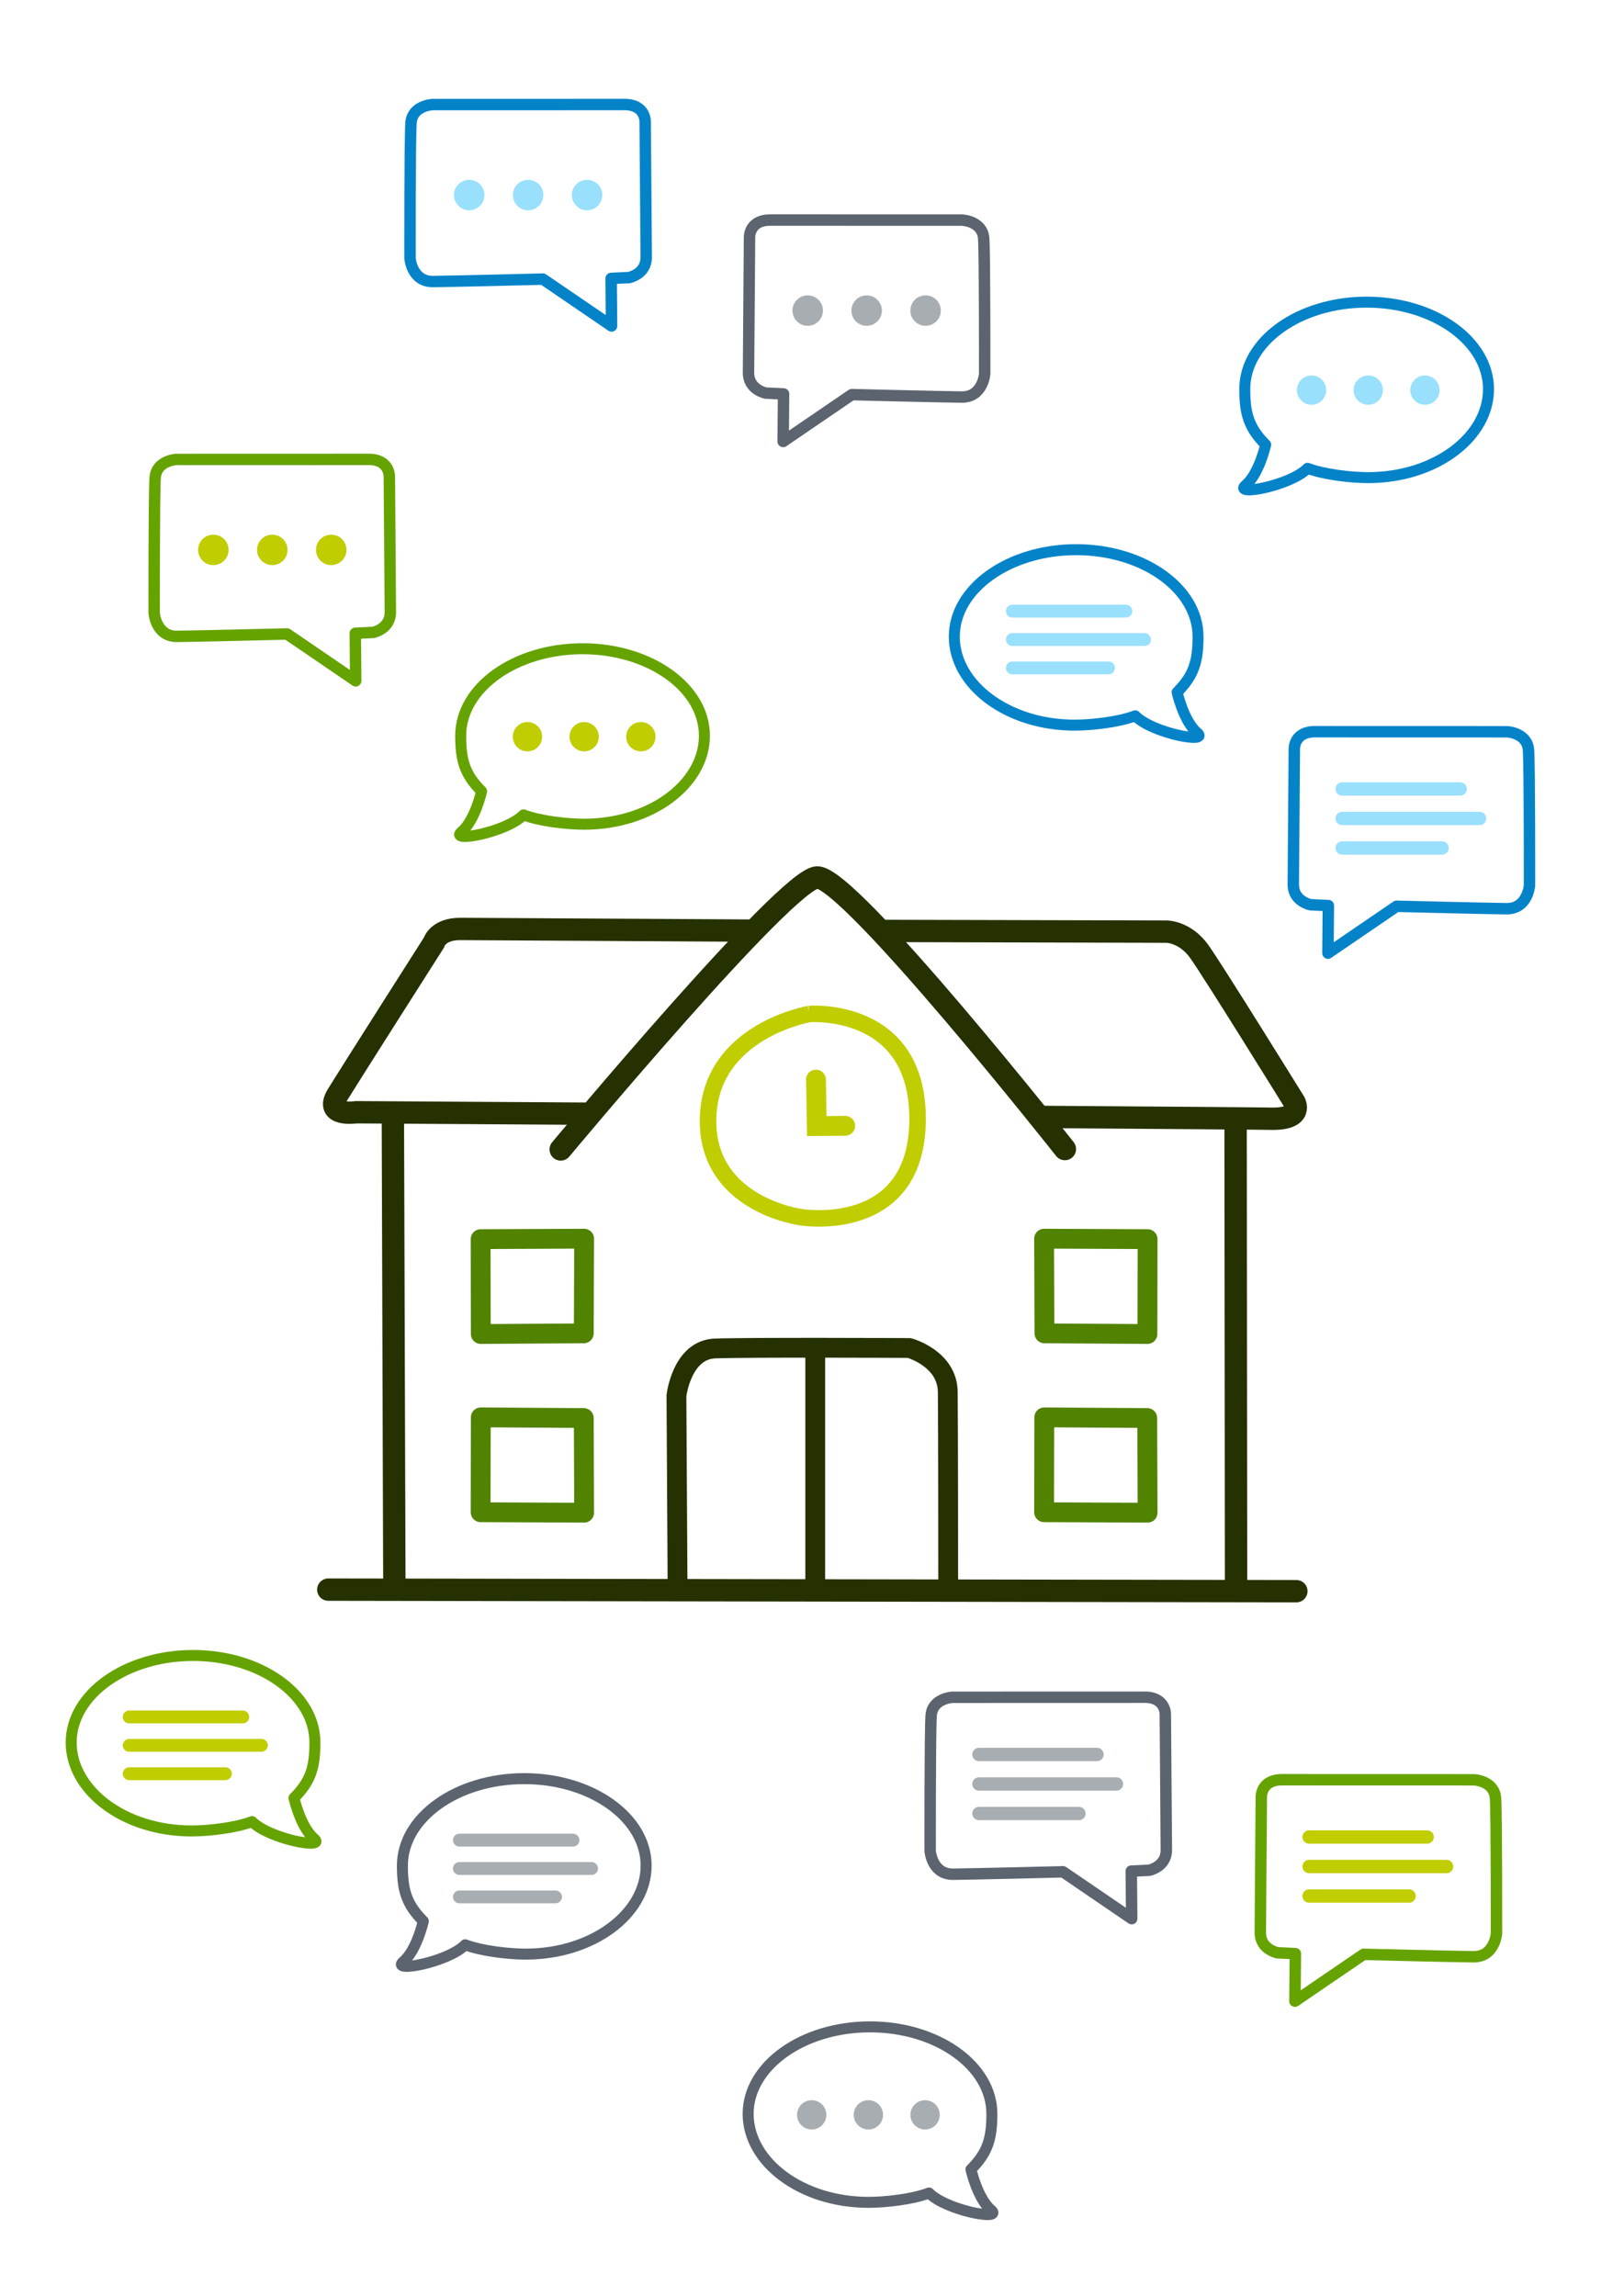 <?xml version="1.0" encoding="UTF-8" standalone="no"?>
<!-- Created with Inkscape (http://www.inkscape.org/) -->

<svg
   width="744"
   height="1052"
   viewBox="0 0 196.85 278.342"
   version="1.1"
   id="svg7884"
   xmlns="http://www.w3.org/2000/svg">
  <defs
     id="defs7881" />
  <g
     id="layer1">
    <g
       id="g1750"
       transform="matrix(0.903,0,0,0.903,6.996,62.313)">
      <g
         id="g17753"
         transform="translate(-43.94,-4.153)">
        <path
           style="fill:none;fill-opacity:1;stroke:#5c646f;stroke-width:1.534;stroke-linecap:round;stroke-linejoin:round;stroke-dasharray:none;stroke-opacity:1"
           d="m 139.591,-35.311 25.78,0.008 c 0,0 2.712,0.124 2.867,2.472 0.155,2.348 0.131,18.171 0.131,18.171 0,0 -0.23,3.141 -3.09,3.112 -2.86,-0.029 -14.744,-0.326 -14.744,-0.326 l -9.216,6.29 0.055,-6.381 -2.398,-0.116 c 0,0 -2.321,-0.451 -2.308,-2.728 0.014,-2.277 0.137,-18.227 0.137,-18.227 0,0 -0.045,-2.287 2.787,-2.274 z"
           id="path1794" />
        <g
           id="g2049"
           transform="matrix(0.512,0,0,0.512,14.569,-58.544)">
          <circle
             style="fill:#a7adb1;fill-opacity:1;stroke:none;stroke-width:4.187;stroke-linecap:round;stroke-linejoin:round;stroke-dasharray:none;stroke-opacity:1"
             id="path1848"
             cx="253.996"
             cy="69.117"
             r="3.995" />
          <circle
             style="fill:#a7adb1;fill-opacity:1;stroke:none;stroke-width:4.187;stroke-linecap:round;stroke-linejoin:round;stroke-dasharray:none;stroke-opacity:1"
             id="path1848-5"
             cx="269.449"
             cy="69.117"
             r="3.995" />
          <circle
             style="fill:#a7adb1;fill-opacity:1;stroke:none;stroke-width:4.187;stroke-linecap:round;stroke-linejoin:round;stroke-dasharray:none;stroke-opacity:1"
             id="path1848-3"
             cx="284.902"
             cy="69.117"
             r="3.995" />
        </g>
      </g>
      <g
         id="g2056-1"
         transform="matrix(0.512,0,0,0.512,39.174,145.752)">
        <path
           style="fill:none;fill-opacity:1;stroke:#65a300;stroke-width:2.997;stroke-linecap:round;stroke-linejoin:round;stroke-dasharray:none;stroke-opacity:1"
           d="m 244.485,47.223 50.355,0.015 c 0,0 5.297,0.242 5.599,4.828 0.303,4.586 0.255,35.493 0.255,35.493 0,0 -0.449,6.136 -6.035,6.078 -5.586,-0.057 -28.799,-0.637 -28.799,-0.637 l -18.002,12.286 0.107,-12.463 -4.684,-0.226 c 0,0 -4.534,-0.881 -4.508,-5.329 0.027,-4.448 0.268,-35.603 0.268,-35.603 0,0 -0.087,-4.468 5.444,-4.442 z"
           id="path1794-2" />
        <g
           id="g2613"
           transform="translate(-0.82,2.808)">
          <path
             style="fill:none;fill-opacity:1;stroke:#c0cd00;stroke-width:3.496;stroke-linecap:round;stroke-linejoin:round;stroke-dasharray:none;stroke-opacity:1"
             d="m 252.39,67.168 c 34.986,0 36.041,0 36.041,0"
             id="path2527-6" />
          <path
             style="fill:none;fill-opacity:1;stroke:#c0cd00;stroke-width:3.496;stroke-linecap:round;stroke-linejoin:round;stroke-dasharray:none;stroke-opacity:1"
             d="m 252.39,59.428 c 30.048,0 30.954,0 30.954,0"
             id="path2527-6-0" />
          <path
             style="fill:none;fill-opacity:1;stroke:#c0cd00;stroke-width:3.496;stroke-linecap:round;stroke-linejoin:round;stroke-dasharray:none;stroke-opacity:1"
             d="m 252.39,74.908 c 25.445,0 26.212,0 26.212,0"
             id="path2527-6-0-6" />
        </g>
      </g>
      <g
         id="g2056-1-4"
         transform="matrix(0.512,0,0,0.512,43.605,5.049)">
        <path
           style="fill:none;fill-opacity:1;stroke:#0583c9;stroke-width:2.997;stroke-linecap:round;stroke-linejoin:round;stroke-dasharray:none;stroke-opacity:1"
           d="m 244.485,47.223 50.355,0.015 c 0,0 5.297,0.242 5.599,4.828 0.303,4.586 0.255,35.493 0.255,35.493 0,0 -0.449,6.136 -6.035,6.078 -5.586,-0.057 -28.799,-0.637 -28.799,-0.637 l -18.002,12.286 0.107,-12.463 -4.684,-0.226 c 0,0 -4.534,-0.881 -4.508,-5.329 0.027,-4.448 0.268,-35.603 0.268,-35.603 0,0 -0.087,-4.468 5.444,-4.442 z"
           id="path1794-2-99" />
        <g
           id="g2613-3"
           transform="translate(-0.82,2.808)">
          <path
             style="fill:none;fill-opacity:1;stroke:#99e0fd;stroke-width:3.496;stroke-linecap:round;stroke-linejoin:round;stroke-dasharray:none;stroke-opacity:1"
             d="m 252.39,67.168 c 34.986,0 36.041,0 36.041,0"
             id="path2527-6-6" />
          <path
             style="fill:none;fill-opacity:1;stroke:#99e0fd;stroke-width:3.496;stroke-linecap:round;stroke-linejoin:round;stroke-dasharray:none;stroke-opacity:1"
             d="m 252.39,59.428 c 30.048,0 30.954,0 30.954,0"
             id="path2527-6-0-0" />
          <path
             style="fill:none;fill-opacity:1;stroke:#99e0fd;stroke-width:3.496;stroke-linecap:round;stroke-linejoin:round;stroke-dasharray:none;stroke-opacity:1"
             d="m 252.39,74.908 c 25.445,0 26.212,0 26.212,0"
             id="path2527-6-0-6-50" />
        </g>
      </g>
      <g
         id="g2056-1-0"
         transform="matrix(0.512,0,0,0.512,-5.142,134.673)">
        <path
           style="fill:none;fill-opacity:1;stroke:#5c646f;stroke-width:2.997;stroke-linecap:round;stroke-linejoin:round;stroke-dasharray:none;stroke-opacity:1"
           d="m 294.985,47.223 -50.355,0.015 c 0,0 -5.297,0.242 -5.599,4.828 -0.303,4.586 -0.255,35.493 -0.255,35.493 0,0 0.449,6.136 6.035,6.078 5.586,-0.057 28.799,-0.637 28.799,-0.637 l 18.002,12.286 -0.107,-12.463 4.684,-0.226 c 0,0 4.534,-0.881 4.508,-5.329 -0.027,-4.448 -0.268,-35.603 -0.268,-35.603 0,0 0.087,-4.468 -5.444,-4.442 z"
           id="path1794-2-9" />
        <g
           id="g2613-1"
           transform="translate(-0.82,2.808)">
          <path
             style="fill:none;fill-opacity:1;stroke:#a7adb1;stroke-width:3.496;stroke-linecap:round;stroke-linejoin:round;stroke-dasharray:none;stroke-opacity:1"
             d="m 252.39,67.168 c 34.986,0 36.041,0 36.041,0"
             id="path2527-6-9" />
          <path
             style="fill:none;fill-opacity:1;stroke:#a7adb1;stroke-width:3.496;stroke-linecap:round;stroke-linejoin:round;stroke-dasharray:none;stroke-opacity:1"
             d="m 252.39,59.428 c 30.048,0 30.954,0 30.954,0"
             id="path2527-6-0-62" />
          <path
             style="fill:none;fill-opacity:1;stroke:#a7adb1;stroke-width:3.496;stroke-linecap:round;stroke-linejoin:round;stroke-dasharray:none;stroke-opacity:1"
             d="m 252.39,74.908 c 25.445,0 26.212,0 26.212,0"
             id="path2527-6-0-6-5" />
        </g>
      </g>
      <g
         id="g2056-2"
         transform="matrix(-0.512,0,0,0.512,166.903,-31.511)">
        <path
           style="fill:none;fill-opacity:1;stroke:#65a300;stroke-width:2.997;stroke-linecap:round;stroke-linejoin:round;stroke-dasharray:none;stroke-opacity:1"
           d="m 244.485,47.223 50.355,0.015 c 0,0 5.297,0.242 5.599,4.828 0.303,4.586 0.255,35.493 0.255,35.493 0,0 -0.449,6.136 -6.035,6.078 -5.586,-0.057 -28.799,-0.637 -28.799,-0.637 l -18.002,12.286 0.107,-12.463 -4.684,-0.226 c 0,0 -4.534,-0.881 -4.508,-5.329 0.027,-4.448 0.268,-35.603 0.268,-35.603 0,0 -0.087,-4.468 5.444,-4.442 z"
           id="path1794-0" />
        <g
           id="g2049-5"
           transform="translate(0.281,1.841)">
          <circle
             style="fill:#c0cd00;fill-opacity:1;stroke:none;stroke-width:4.187;stroke-linecap:round;stroke-linejoin:round;stroke-dasharray:none;stroke-opacity:1"
             id="path1848-52"
             cx="253.996"
             cy="69.117"
             r="3.995" />
          <circle
             style="fill:#c0cd00;fill-opacity:1;stroke:none;stroke-width:4.187;stroke-linecap:round;stroke-linejoin:round;stroke-dasharray:none;stroke-opacity:1"
             id="path1848-5-9"
             cx="269.449"
             cy="69.117"
             r="3.995" />
          <circle
             style="fill:#c0cd00;fill-opacity:1;stroke:none;stroke-width:4.187;stroke-linecap:round;stroke-linejoin:round;stroke-dasharray:none;stroke-opacity:1"
             id="path1848-3-0"
             cx="284.902"
             cy="69.117"
             r="3.995" />
        </g>
      </g>
      <g
         id="g2056-2-2"
         transform="matrix(-0.512,0,0,0.512,201.247,-79.151)">
        <path
           style="fill:none;fill-opacity:1;stroke:#0583c9;stroke-width:2.997;stroke-linecap:round;stroke-linejoin:round;stroke-dasharray:none;stroke-opacity:1"
           d="m 244.485,47.223 50.355,0.015 c 0,0 5.297,0.242 5.599,4.828 0.303,4.586 0.255,35.493 0.255,35.493 0,0 -0.449,6.136 -6.035,6.078 -5.586,-0.057 -28.799,-0.637 -28.799,-0.637 l -18.002,12.286 0.107,-12.463 -4.684,-0.226 c 0,0 -4.534,-0.881 -4.508,-5.329 0.027,-4.448 0.268,-35.603 0.268,-35.603 0,0 -0.087,-4.468 5.444,-4.442 z"
           id="path1794-0-9" />
        <g
           id="g2049-5-4"
           transform="translate(0.281,1.841)">
          <circle
             style="fill:#99e0fd;fill-opacity:1;stroke:none;stroke-width:4.187;stroke-linecap:round;stroke-linejoin:round;stroke-dasharray:none;stroke-opacity:1"
             id="path1848-52-3"
             cx="253.996"
             cy="69.117"
             r="3.995" />
          <circle
             style="fill:#99e0fd;fill-opacity:1;stroke:none;stroke-width:4.187;stroke-linecap:round;stroke-linejoin:round;stroke-dasharray:none;stroke-opacity:1"
             id="path1848-5-9-5"
             cx="269.449"
             cy="69.117"
             r="3.995" />
          <circle
             style="fill:#99e0fd;fill-opacity:1;stroke:none;stroke-width:4.187;stroke-linecap:round;stroke-linejoin:round;stroke-dasharray:none;stroke-opacity:1"
             id="path1848-3-0-1"
             cx="284.902"
             cy="69.117"
             r="3.995" />
        </g>
      </g>
      <g
         id="g17746">
        <g
           id="g1670">
          <path
             style="fill:none;fill-opacity:1;stroke:#518200;stroke-width:2.659;stroke-linecap:round;stroke-linejoin:round;stroke-dasharray:none;stroke-opacity:1"
             d="m 56.768,97.353 13.894,-0.061 -0.048,12.709 -13.824,0.088 z"
             id="path1583" />
          <path
             style="fill:none;fill-opacity:1;stroke:#518200;stroke-width:2.659;stroke-linecap:round;stroke-linejoin:round;stroke-dasharray:none;stroke-opacity:1"
             d="m 56.768,134.017 13.894,0.061 -0.048,-12.709 -13.824,-0.088 z"
             id="path1583-6" />
          <path
             style="fill:none;fill-opacity:1;stroke:#518200;stroke-width:2.659;stroke-linecap:round;stroke-linejoin:round;stroke-dasharray:none;stroke-opacity:1"
             d="m 146.298,97.353 -13.894,-0.061 0.048,12.709 13.824,0.088 z"
             id="path1583-3" />
          <path
             style="fill:none;fill-opacity:1;stroke:#518200;stroke-width:2.659;stroke-linecap:round;stroke-linejoin:round;stroke-dasharray:none;stroke-opacity:1"
             d="m 132.405,134.017 13.894,0.061 -0.048,-12.709 -13.824,-0.088 z"
             id="path1583-3-7" />
        </g>
        <g
           id="g17727">
          <path
             style="fill:none;stroke:#253100;stroke-width:3;stroke-linecap:round;stroke-dasharray:none;stroke-opacity:1"
             d="M 44.99,81.231 45.188,143.759"
             id="path1002" />
          <path
             style="fill:none;stroke:#253100;stroke-width:3;stroke-linecap:round;stroke-dasharray:none;stroke-opacity:1"
             d="m 158.111,81.566 0.062,62.382"
             id="path1109" />
          <path
             style="fill:none;stroke:#253100;stroke-width:3;stroke-linecap:round;stroke-dasharray:none;stroke-opacity:1"
             d="M 36.32,144.407 166.267,144.616"
             id="path1111" />
          <path
             style="fill:none;stroke:#253100;stroke-width:3;stroke-dasharray:none;stroke-opacity:1"
             d="m 110.787,55.975 38.106,0.095 c 0,0 2.454,0.027 4.337,2.661 1.884,2.634 12.765,20.209 12.765,20.209 0,0 1.395,2.35 -3.177,2.246 -1.418,-0.032 -14.705,-0.128 -31.065,-0.246 M 71.37,80.512 C 54.403,80.397 40.081,80.315 40.081,80.315 c 0,0 -4.384,0.663 -2.513,-2.37 1.87,-3.033 12.928,-20.4 12.928,-20.4 0,0 0.506,-1.856 3.566,-1.836 l 39.171,0.223"
             id="path392" />
          <g
             id="g17717">
            <path
               style="fill:none;fill-opacity:1;stroke:#253100;stroke-width:2.659;stroke-linecap:round;stroke-linejoin:round;stroke-dasharray:none;stroke-opacity:1"
               d="m 83.2,143.469 -0.146,-25.102 c 0,0 0.701,-6.168 5.179,-6.336 4.478,-0.168 26.074,-0.063 26.074,-0.063 0,0 5.113,1.387 5.168,5.895 0.055,4.507 0.057,25.592 0.057,25.592"
               id="path1685" />
            <path
               style="fill:none;fill-opacity:1;stroke:#253100;stroke-width:2.659;stroke-linecap:round;stroke-linejoin:round;stroke-dasharray:none;stroke-opacity:1"
               d="m 101.685,112.624 v 30.617"
               id="path1689" />
          </g>
          <path
             style="fill:none;fill-opacity:1;stroke:#253100;stroke-width:3;stroke-linecap:round;stroke-dasharray:none;stroke-opacity:1"
             d="m 67.518,85.31 c 0,0 30.341,-36.43 34.427,-36.517 4.366,-0.093 33.251,36.465 33.251,36.465"
             id="path1113" />
        </g>
        <g
           id="g1581"
           transform="translate(62.276,122.783)">
          <path
             style="fill:none;fill-opacity:1;stroke:#c0cd00;stroke-width:2.216;stroke-linecap:round;stroke-dasharray:none;stroke-opacity:1"
             d="m 38.605,-55.657 c 0,0 14.72,-1.172 14.54,14.341 -0.181,15.513 -15.648,12.941 -15.648,12.941 0,0 -12.787,-1.652 -12.473,-13.331 0.314,-11.679 13.582,-13.951 13.582,-13.951 z"
             id="path1575" />
          <path
             style="fill:none;fill-opacity:1;stroke:#c0cd00;stroke-width:2.659;stroke-linecap:round;stroke-dasharray:none;stroke-opacity:1"
             d="m 39.508,-46.85 0.11,6.242 3.815,-0.036"
             id="path1577" />
        </g>
      </g>
      <g
         id="g1379"
         transform="matrix(0.492,0,0,0.492,35.753,124.465)">
        <g
           id="g2056-7"
           transform="matrix(1.001,0,0,1.001,-121.49,112.818)">
          <g
             id="g2049-9"
             transform="translate(0.281,1.841)">
            <circle
               style="fill:#a7adb1;fill-opacity:1;stroke:none;stroke-width:4.187;stroke-linecap:round;stroke-linejoin:round;stroke-dasharray:none;stroke-opacity:1"
               id="path1848-36"
               cx="253.996"
               cy="69.117"
               r="3.995" />
            <circle
               style="fill:#a7adb1;fill-opacity:1;stroke:none;stroke-width:4.187;stroke-linecap:round;stroke-linejoin:round;stroke-dasharray:none;stroke-opacity:1"
               id="path1848-5-0"
               cx="269.449"
               cy="69.117"
               r="3.995" />
            <circle
               style="fill:#a7adb1;fill-opacity:1;stroke:none;stroke-width:4.187;stroke-linecap:round;stroke-linejoin:round;stroke-dasharray:none;stroke-opacity:1"
               id="path1848-3-6"
               cx="284.902"
               cy="69.117"
               r="3.995" />
          </g>
        </g>
        <g
           id="g2421"
           transform="matrix(0.708,0,0,0.708,-9.299,16.821)">
          <g
             id="g2049-5-43"
             transform="translate(-49.149,163.234)" />
          <path
             style="fill:none;fill-opacity:1;stroke:#5c646f;stroke-width:4.238;stroke-linecap:round;stroke-linejoin:round;stroke-dasharray:none;stroke-opacity:1"
             d="m 270.122,272.548 c 5.192,4.376 -17.219,0.274 -23.853,-6.508 -6.362,2.429 -16.839,3.597 -23.323,3.597 -25.935,0 -46.391,-15.58 -46.391,-34.099 0,-18.518 21.025,-33.53 46.96,-33.53 25.935,0 46.96,15.012 46.96,33.53 0,9.259 -1.445,14.824 -8.061,21.403 0,0 2.516,11.231 7.708,15.607 z"
             id="path2351" />
        </g>
      </g>
      <g
         id="g1379-5"
         transform="matrix(-0.492,0,0,0.492,248.984,-107.084)">
        <g
           id="g2056-7-0"
           transform="matrix(1.001,0,0,1.001,-121.49,112.818)">
          <g
             id="g2049-9-3"
             transform="translate(0.281,1.841)">
            <circle
               style="fill:#99e0fd;fill-opacity:1;stroke:none;stroke-width:4.187;stroke-linecap:round;stroke-linejoin:round;stroke-dasharray:none;stroke-opacity:1"
               id="path1848-36-6"
               cx="253.996"
               cy="69.117"
               r="3.995" />
            <circle
               style="fill:#99e0fd;fill-opacity:1;stroke:none;stroke-width:4.187;stroke-linecap:round;stroke-linejoin:round;stroke-dasharray:none;stroke-opacity:1"
               id="path1848-5-0-1"
               cx="269.449"
               cy="69.117"
               r="3.995" />
            <circle
               style="fill:#99e0fd;fill-opacity:1;stroke:none;stroke-width:4.187;stroke-linecap:round;stroke-linejoin:round;stroke-dasharray:none;stroke-opacity:1"
               id="path1848-3-6-0"
               cx="284.902"
               cy="69.117"
               r="3.995" />
          </g>
        </g>
        <g
           id="g2421-6"
           transform="matrix(0.708,0,0,0.708,-9.299,16.821)">
          <g
             id="g2049-5-3"
             transform="translate(-49.149,163.234)" />
          <path
             style="fill:none;fill-opacity:1;stroke:#0583c9;stroke-width:4.238;stroke-linecap:round;stroke-linejoin:round;stroke-dasharray:none;stroke-opacity:1"
             d="m 270.122,272.548 c 5.192,4.376 -17.219,0.274 -23.853,-6.508 -6.362,2.429 -16.839,3.597 -23.323,3.597 -25.935,0 -46.391,-15.58 -46.391,-34.099 0,-18.518 21.025,-33.53 46.96,-33.53 25.935,0 46.96,15.012 46.96,33.53 0,9.259 -1.445,14.824 -8.061,21.403 0,0 2.516,11.231 7.708,15.607 z"
             id="path2351-20" />
        </g>
      </g>
      <g
         id="g1379-5-1"
         transform="matrix(-0.492,0,0,0.492,143.734,-60.553)">
        <g
           id="g2056-7-0-4"
           transform="matrix(1.001,0,0,1.001,-121.49,112.818)">
          <g
             id="g2049-9-3-6"
             transform="translate(0.281,1.841)">
            <circle
               style="fill:#c0cd00;fill-opacity:1;stroke:none;stroke-width:4.187;stroke-linecap:round;stroke-linejoin:round;stroke-dasharray:none;stroke-opacity:1"
               id="path1848-36-6-9"
               cx="253.996"
               cy="69.117"
               r="3.995" />
            <circle
               style="fill:#c0cd00;fill-opacity:1;stroke:none;stroke-width:4.187;stroke-linecap:round;stroke-linejoin:round;stroke-dasharray:none;stroke-opacity:1"
               id="path1848-5-0-1-4"
               cx="269.449"
               cy="69.117"
               r="3.995" />
            <circle
               style="fill:#c0cd00;fill-opacity:1;stroke:none;stroke-width:4.187;stroke-linecap:round;stroke-linejoin:round;stroke-dasharray:none;stroke-opacity:1"
               id="path1848-3-6-0-2"
               cx="284.902"
               cy="69.117"
               r="3.995" />
          </g>
        </g>
        <g
           id="g2421-6-2"
           transform="matrix(0.708,0,0,0.708,-9.299,16.821)">
          <g
             id="g2049-5-3-6"
             transform="translate(-49.149,163.234)" />
          <path
             style="fill:none;fill-opacity:1;stroke:#65a300;stroke-width:4.238;stroke-linecap:round;stroke-linejoin:round;stroke-dasharray:none;stroke-opacity:1"
             d="m 270.122,272.548 c 5.192,4.376 -17.219,0.274 -23.853,-6.508 -6.362,2.429 -16.839,3.597 -23.323,3.597 -25.935,0 -46.391,-15.58 -46.391,-34.099 0,-18.518 21.025,-33.53 46.96,-33.53 25.935,0 46.96,15.012 46.96,33.53 0,9.259 -1.445,14.824 -8.061,21.403 0,0 2.516,11.231 7.708,15.607 z"
             id="path2351-20-4" />
        </g>
      </g>
      <g
         id="g1618-6"
         transform="matrix(0.492,0,0,0.492,-112.071,60.588)">
        <g
           id="g1629-1"
           transform="translate(-9.987,-13.561)">
          <g
             id="g2056-1-3-5"
             transform="matrix(1.001,0,0,1.001,-4.615,82.185)">
            <g
               id="g2613-5-5"
               transform="translate(9.239,76.918)">
              <path
                 style="fill:none;fill-opacity:1;stroke:#c0cd00;stroke-width:3.496;stroke-linecap:round;stroke-linejoin:round;stroke-dasharray:none;stroke-opacity:1"
                 d="m 252.39,67.168 c 34.986,0 36.041,0 36.041,0"
                 id="path2527-6-9-4" />
              <path
                 style="fill:none;fill-opacity:1;stroke:#c0cd00;stroke-width:3.496;stroke-linecap:round;stroke-linejoin:round;stroke-dasharray:none;stroke-opacity:1"
                 d="m 252.39,59.428 c 30.048,0 30.954,0 30.954,0"
                 id="path2527-6-0-2-7" />
              <path
                 style="fill:none;fill-opacity:1;stroke:#c0cd00;stroke-width:3.496;stroke-linecap:round;stroke-linejoin:round;stroke-dasharray:none;stroke-opacity:1"
                 d="m 252.39,74.908 c 25.445,0 26.212,0 26.212,0"
                 id="path2527-6-0-6-2-6" />
            </g>
          </g>
          <g
             id="g1379-2-5"
             transform="translate(125.746,42.05)">
            <g
               id="g2421-2-6"
               transform="matrix(0.708,0,0,0.708,-9.299,16.821)">
              <path
                 style="fill:none;fill-opacity:1;stroke:#65a300;stroke-width:4.238;stroke-linecap:round;stroke-linejoin:round;stroke-dasharray:none;stroke-opacity:1"
                 d="m 270.122,272.548 c 5.192,4.376 -17.219,0.274 -23.853,-6.508 -6.362,2.429 -16.839,3.597 -23.323,3.597 -25.935,0 -46.391,-15.58 -46.391,-34.099 0,-18.518 21.025,-33.53 46.96,-33.53 25.935,0 46.96,15.012 46.96,33.53 0,9.259 -1.445,14.824 -8.061,21.403 0,0 2.516,11.231 7.708,15.607 z"
                 id="path2351-2-3" />
            </g>
          </g>
        </g>
      </g>
      <g
         id="g1618-6-2"
         transform="matrix(0.492,0,0,0.492,-57.432,-133.052)">
        <g
           id="g1629-1-8"
           transform="translate(-30.96,413.623)">
          <g
             id="g2056-1-3-5-8"
             transform="matrix(1.001,0,0,1.001,-4.615,82.185)">
            <g
               id="g2613-5-5-9"
               transform="translate(9.239,76.918)">
              <path
                 style="fill:none;fill-opacity:1;stroke:#a7adb1;stroke-width:3.496;stroke-linecap:round;stroke-linejoin:round;stroke-dasharray:none;stroke-opacity:1"
                 d="m 252.39,67.168 c 34.986,0 36.041,0 36.041,0"
                 id="path2527-6-9-4-2" />
              <path
                 style="fill:none;fill-opacity:1;stroke:#a7adb1;stroke-width:3.496;stroke-linecap:round;stroke-linejoin:round;stroke-dasharray:none;stroke-opacity:1"
                 d="m 252.39,59.428 c 30.048,0 30.954,0 30.954,0"
                 id="path2527-6-0-2-7-8" />
              <path
                 style="fill:none;fill-opacity:1;stroke:#a7adb1;stroke-width:3.496;stroke-linecap:round;stroke-linejoin:round;stroke-dasharray:none;stroke-opacity:1"
                 d="m 252.39,74.908 c 25.445,0 26.212,0 26.212,0"
                 id="path2527-6-0-6-2-6-8" />
            </g>
          </g>
          <g
             id="g1379-2-5-8"
             transform="translate(125.746,42.05)">
            <g
               id="g2421-2-6-6"
               transform="matrix(0.708,0,0,0.708,-9.299,16.821)">
              <path
                 style="fill:none;fill-opacity:1;stroke:#5c646f;stroke-width:4.238;stroke-linecap:round;stroke-linejoin:round;stroke-dasharray:none;stroke-opacity:1"
                 d="m 177.313,272.548 c -5.192,4.376 17.219,0.274 23.853,-6.508 6.362,2.429 16.839,3.597 23.323,3.597 25.935,0 46.391,-15.58 46.391,-34.099 0,-18.518 -21.025,-33.53 -46.96,-33.53 -25.935,0 -46.96,15.012 -46.96,33.53 0,9.259 1.445,14.824 8.061,21.403 0,0 -2.516,11.231 -7.708,15.607 z"
                 id="path2351-2-3-8" />
            </g>
          </g>
        </g>
      </g>
      <g
         id="g1618"
         transform="matrix(0.492,0,0,0.492,6.474,-87.87)">
        <g
           id="g1629"
           transform="translate(-9.987,-13.561)">
          <g
             id="g2056-1-3"
             transform="matrix(1.001,0,0,1.001,-4.615,82.185)">
            <g
               id="g2613-5"
               transform="translate(9.239,76.918)">
              <path
                 style="fill:none;fill-opacity:1;stroke:#99e0fd;stroke-width:3.496;stroke-linecap:round;stroke-linejoin:round;stroke-dasharray:none;stroke-opacity:1"
                 d="m 252.39,67.168 c 34.986,0 36.041,0 36.041,0"
                 id="path2527-6-9-1" />
              <path
                 style="fill:none;fill-opacity:1;stroke:#99e0fd;stroke-width:3.496;stroke-linecap:round;stroke-linejoin:round;stroke-dasharray:none;stroke-opacity:1"
                 d="m 252.39,59.428 c 30.048,0 30.954,0 30.954,0"
                 id="path2527-6-0-2" />
              <path
                 style="fill:none;fill-opacity:1;stroke:#99e0fd;stroke-width:3.496;stroke-linecap:round;stroke-linejoin:round;stroke-dasharray:none;stroke-opacity:1"
                 d="m 252.39,74.908 c 25.445,0 26.212,0 26.212,0"
                 id="path2527-6-0-6-2" />
            </g>
          </g>
          <g
             id="g1379-2"
             transform="translate(125.746,42.05)">
            <g
               id="g2421-2"
               transform="matrix(0.708,0,0,0.708,-9.299,16.821)">
              <g
                 id="g2049-5-0"
                 transform="translate(-49.149,163.234)" />
              <path
                 style="fill:none;fill-opacity:1;stroke:#0583c9;stroke-width:4.238;stroke-linecap:round;stroke-linejoin:round;stroke-dasharray:none;stroke-opacity:1"
                 d="m 270.122,272.548 c 5.192,4.376 -17.219,0.274 -23.853,-6.508 -6.362,2.429 -16.839,3.597 -23.323,3.597 -25.935,0 -46.391,-15.58 -46.391,-34.099 0,-18.518 21.025,-33.53 46.96,-33.53 25.935,0 46.96,15.012 46.96,33.53 0,9.259 -1.445,14.824 -8.061,21.403 0,0 2.516,11.231 7.708,15.607 z"
                 id="path2351-2" />
            </g>
          </g>
        </g>
      </g>
    </g>
  </g>
</svg>

